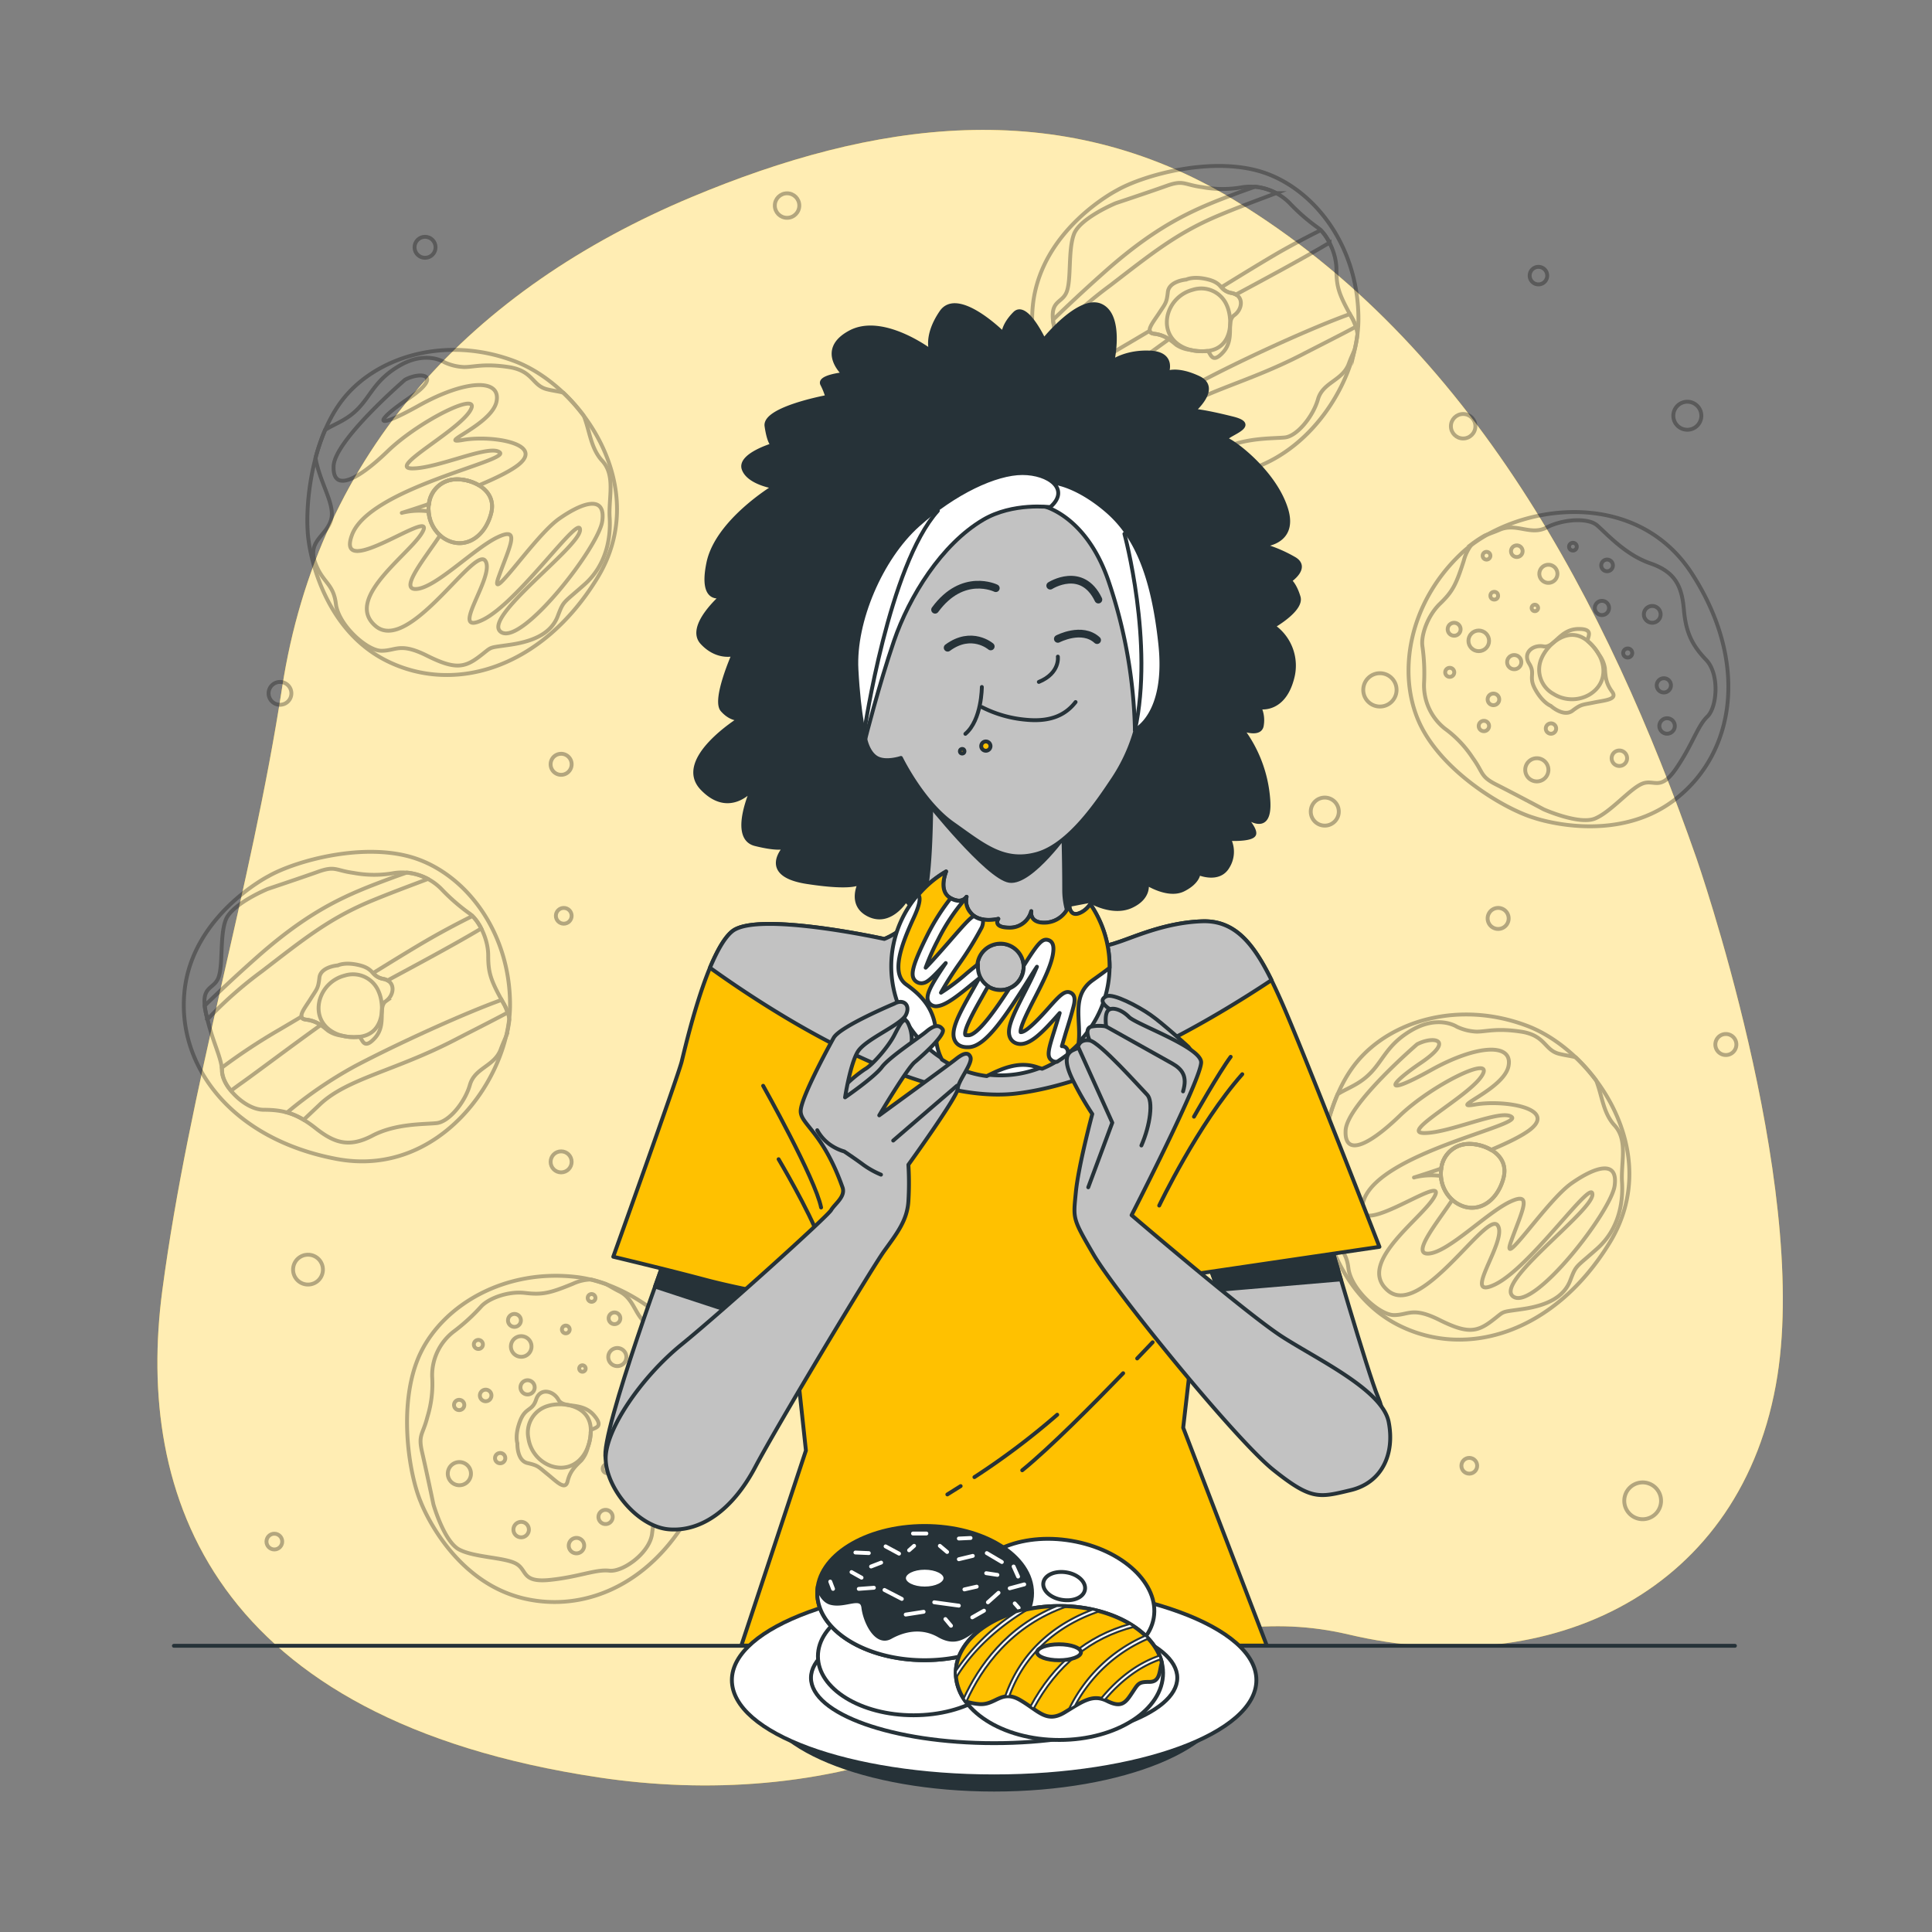<svg xmlns="http://www.w3.org/2000/svg" viewBox="0 0 500 500"><rect x="0" y="0" width="500" height="500" fill="#808080" stroke="none"/><g id="freepik--background-simple--inject-68"><path d="M439,222C416,156.24,380.83,89.06,319.44,51.79,274,24.2,225.83,31.4,179,51,122.55,74.63,82.46,116.51,73,178c-8.07,52.43-24,103.33-31,156-7,53,13,111,113,126,28.13,4.22,58.31,2.25,84.94-8.35C275.43,437.52,309.2,413.6,349,423c52.3,12.35,102.25-11.25,111-67C468,305,439,222,439,222Z" style="fill:#FFC100"></path><path d="M439,222C416,156.24,380.83,89.06,319.44,51.79,274,24.2,225.83,31.4,179,51,122.55,74.63,82.46,116.51,73,178c-8.07,52.43-24,103.33-31,156-7,53,13,111,113,126,28.13,4.22,58.31,2.25,84.94-8.35C275.43,437.52,309.2,413.6,349,423c52.3,12.35,102.25-11.25,111-67C468,305,439,222,439,222Z" style="fill:#fff;opacity:0.7"></path></g><g id="freepik--Donuts--inject-68"><g style="opacity:0.3"><path d="M89.26,102.71c-8.89,10.65-10.62,29.42-9.35,37.46,0,0,2.46,22,20.14,30.84s40.32,1.81,54.52-21.4-3.88-49.5-21.34-56.12S98.16,92.05,89.26,102.71ZM127.07,133c-1.78,6.49-7.35,9.49-12.26,6.26a9,9,0,0,1-3.86-8.41,7.16,7.16,0,0,1,6.9-6.8C121.7,123.81,128.85,126.52,127.07,133Z" style="fill:none;stroke:#000;stroke-miterlimit:10"></path><path d="M157.78,133.93c-.32-5.1,1.59-10.84-1.92-14.67-3-3.25-3.2-7.64-4.76-11.62a47.48,47.48,0,0,0-5.29-6c-1.23-.37-2.61-.48-4.3-.91-3.83-1-3.51-4.78-9.88-5.74s-8.93,0-11.48,0A13.24,13.24,0,0,1,115,93.75s-4.78-3.19-11.8,1-7.33,8.61-12.11,12.44c-2.4,1.92-5,2.8-6.95,4.08a50.82,50.82,0,0,0-2.49,7.25c1.16,6.65,5.24,12.11,4,16.1-1.27,4.14-6.06,5.42-4.14,10.84s4.78,5.42,5.42,10.84,8,12.12,11.8,12.12,4.78-2.23,11.8,1.28,9.57,3.18,13.39.31,1.92-2.23,8.29-3.18,10.53-3.19,12.12-7.34,1.28-3.19,7-8.29S158.09,139,157.78,133.93ZM127.07,133c-1.78,6.49-7.35,9.49-12.26,6.26a9,9,0,0,1-3.86-8.41,7.16,7.16,0,0,1,6.9-6.8C121.7,123.81,128.85,126.52,127.07,133Z" style="fill:none;stroke:#000;stroke-miterlimit:10"></path><path d="M144.7,134.25c-6.38,4.46-18.5,23-15.63,15s5.74-13.08-.31-10.21-15.95,13.08-21,13.39c-4.69.3,2.46-8.29,6.13-13.89a9.07,9.07,0,0,1-2.92-6.2,18.56,18.56,0,0,0-6.72.32c-1.24.37,2-.6,6.81-2.25a7.11,7.11,0,0,1,6.84-6.34,11.3,11.3,0,0,1,6.05,1.52c4.33-1.81,8.23-3.71,10.28-5.36,6.69-5.43-7-7.66-14.35-6.38s7.33-3.83,8.61-9.89-8-5.74-20.09,1-11.48,4.14-2.56-1.91,3.19-7-1-4.79c0,0-18.18,15.63-18.5,22.32s5.74,4.15,14-3.82,24.56-15.95,21.37-10.53-21.69,15-15,15,20.09-6.38,22.64-4.14-33.8,9.24-38.26,21.36,20.72-6.69,18.49-1.27S88.57,154.66,97.18,162s25.52-20.73,28.39-16.9-9.89,19.77-.64,15.31,25.19-27.75,25.19-23.28-25.83,23-20.41,26.47,25.2-22,26.15-28.7S151.08,129.78,144.7,134.25Z" style="fill:none;stroke:#000;stroke-miterlimit:10"></path></g><g style="opacity:0.3"><path d="M351.26,274.71c-8.89,10.65-10.62,29.42-9.35,37.46,0,0,2.46,22,20.14,30.84s40.32,1.81,54.52-21.4-3.88-49.5-21.34-56.12S360.16,264.05,351.26,274.71ZM389.07,305c-1.78,6.49-7.35,9.49-12.26,6.26a9,9,0,0,1-3.86-8.41,7.16,7.16,0,0,1,6.9-6.8C383.7,295.81,390.85,298.52,389.07,305Z" style="fill:none;stroke:#000;stroke-miterlimit:10"></path><path d="M419.78,305.93c-.32-5.1,1.59-10.84-1.92-14.67-3-3.25-3.2-7.64-4.76-11.62a47.48,47.48,0,0,0-5.29-6c-1.23-.37-2.61-.48-4.3-.91-3.83-.95-3.51-4.78-9.88-5.74s-8.93,0-11.48,0a13.24,13.24,0,0,1-5.11-1.27s-4.78-3.19-11.8.95-7.33,8.61-12.11,12.44c-2.4,1.92-5,2.8-6.95,4.08a50.82,50.82,0,0,0-2.49,7.25c1.16,6.65,5.24,12.11,4,16.1s-6.06,5.42-4.14,10.84,4.78,5.42,5.42,10.84,8,12.12,11.8,12.12,4.78-2.23,11.8,1.28,9.57,3.18,13.39.31,1.92-2.23,8.29-3.18,10.53-3.19,12.12-7.34,1.28-3.19,7-8.29S420.09,311,419.78,305.93ZM389.07,305c-1.78,6.49-7.35,9.49-12.26,6.26a9,9,0,0,1-3.86-8.41,7.16,7.16,0,0,1,6.9-6.8C383.7,295.81,390.85,298.52,389.07,305Z" style="fill:none;stroke:#000;stroke-miterlimit:10"></path><path d="M406.7,306.25c-6.38,4.46-18.5,23-15.63,15s5.74-13.08-.31-10.21-15.95,13.08-21.05,13.39c-4.69.3,2.46-8.29,6.13-13.89a9.07,9.07,0,0,1-2.92-6.2,18.56,18.56,0,0,0-6.72.32c-1.24.37,2-.6,6.81-2.25a7.11,7.11,0,0,1,6.84-6.34,11.3,11.3,0,0,1,6,1.52c4.33-1.81,8.23-3.71,10.28-5.36,6.69-5.43-7-7.66-14.35-6.38s7.33-3.83,8.61-9.89-8-5.74-20.09,1-11.48,4.14-2.56-1.91,3.19-7-1-4.79c0,0-18.18,15.63-18.5,22.32s5.74,4.15,14-3.82,24.56-15.95,21.37-10.53-21.69,15-15,15,20.09-6.38,22.64-4.14-33.8,9.24-38.26,21.36,20.72-6.69,18.49-1.27S350.57,326.66,359.18,334s25.52-20.73,28.39-16.9-9.89,19.77-.64,15.31,25.19-27.75,25.19-23.28-25.83,23-20.41,26.47,25.2-22,26.15-28.7S413.08,301.78,406.7,306.25Z" style="fill:none;stroke:#000;stroke-miterlimit:10"></path></g><g style="opacity:0.3"><path d="M367.31,187c5.75,12.64,21.92,22.32,29.71,24.66,0,0,20.87,7.31,36.52-4.79s19.1-35.56,4.33-58.42-46.3-17.94-59.83-5.07S361.56,174.32,367.31,187ZM411,166c5.08,4.41,5.37,10.74.33,13.77a9,9,0,0,1-9.26-.17,7.18,7.18,0,0,1-3.14-9.17C400.38,166.86,405.92,161.59,411,166Z" style="fill:none;stroke:#000;stroke-miterlimit:10"></path><path d="M378.82,145.11c-2,6.27-2.91,8-6.15,11.13s-4.94,8.22-4.56,10.94a49.49,49.49,0,0,1,.43,9.71,14.32,14.32,0,0,0,5.35,11.64,29,29,0,0,1,7.25,7.62c2.84,3.91,1.91,4.79,6.14,6.92s12.25,6.4,12.25,6.4,9.15,4.07,13.25,2.37,9-7.67,12.18-9,4.68,2.15,8.9-4.06,5.46-10.91,8-13.33,3.21-11-.3-14.67-5.24-6.9-5.77-13-2.23-9.76-8.72-12-11.31-7.73-13.74-9.82-9-1.58-13.1.57-7.86-1.32-12.19.6c-1.39.61-2.63,1-3.74,1.45q-1.76,1-3.33,2.19A11.7,11.7,0,0,0,378.82,145.11Zm20.64,22.18c2.7.52,4.17-4.41,8.91-4.51s2,2.53,2.63,3.22a12.81,12.81,0,0,1,2.76,3.33,7.93,7.93,0,0,1,1.58,3.55c.16,2.48.35,4.07,1.87,6.13s-1.86,2.21-4.8,2.82-3.17.37-5.47,2.11-5.61-1.27-5.61-1.27-2-.72-3.95-4.16.1-4-1.64-6.8S396.77,166.77,399.46,167.29Z" style="fill:none;stroke:#000;stroke-miterlimit:10"></path><path d="M403.06,148.49a2.34,2.34,0,1,1-2.33-2.33A2.33,2.33,0,0,1,403.06,148.49Z" style="fill:none;stroke:#000;stroke-miterlimit:10"></path><circle cx="386.71" cy="154.17" r="1" style="fill:none;stroke:#000;stroke-miterlimit:10"></circle><path d="M394.05,142.65a1.5,1.5,0,1,1-1.5-1.5A1.5,1.5,0,0,1,394.05,142.65Z" style="fill:none;stroke:#000;stroke-miterlimit:10"></path><circle cx="382.7" cy="165.85" r="2.67" style="fill:none;stroke:#000;stroke-miterlimit:10"></circle><path d="M416.42,157.34a1.84,1.84,0,1,1-1.84-1.84A1.84,1.84,0,0,1,416.42,157.34Z" style="fill:none;stroke:#000;stroke-miterlimit:10"></path><path d="M417.42,146.32a1.51,1.51,0,1,1-1.5-1.5A1.51,1.51,0,0,1,417.42,146.32Z" style="fill:none;stroke:#000;stroke-miterlimit:10"></path><path d="M429.77,159a2.17,2.17,0,1,1-2.17-2.17A2.17,2.17,0,0,1,429.77,159Z" style="fill:none;stroke:#000;stroke-miterlimit:10"></path><path d="M432.44,177.37a1.84,1.84,0,1,1-1.84-1.84A1.83,1.83,0,0,1,432.44,177.37Z" style="fill:none;stroke:#000;stroke-miterlimit:10"></path><path d="M421.09,196.23a2,2,0,1,1-2-2A2,2,0,0,1,421.09,196.23Z" style="fill:none;stroke:#000;stroke-miterlimit:10"></path><path d="M400.73,199.23a3,3,0,1,1-3-3A3,3,0,0,1,400.73,199.23Z" style="fill:none;stroke:#000;stroke-miterlimit:10"></path><path d="M388,181a1.5,1.5,0,1,1-1.5-1.5A1.5,1.5,0,0,1,388,181Z" style="fill:none;stroke:#000;stroke-miterlimit:10"></path><path d="M402.73,188.55a1.34,1.34,0,1,1-1.33-1.34A1.33,1.33,0,0,1,402.73,188.55Z" style="fill:none;stroke:#000;stroke-miterlimit:10"></path><path d="M376.36,174a1.17,1.17,0,1,1-1.17-1.17A1.17,1.17,0,0,1,376.36,174Z" style="fill:none;stroke:#000;stroke-miterlimit:10"></path><path d="M385.71,143.82a1,1,0,1,1-1-1A1,1,0,0,1,385.71,143.82Z" style="fill:none;stroke:#000;stroke-miterlimit:10"></path><path d="M398.06,157.34a.84.84,0,0,1-.84.83.83.83,0,0,1-.83-.83.84.84,0,0,1,.83-.84A.85.85,0,0,1,398.06,157.34Z" style="fill:none;stroke:#000;stroke-miterlimit:10"></path><path d="M422.42,169a1.17,1.17,0,1,1-1.16-1.17A1.16,1.16,0,0,1,422.42,169Z" style="fill:none;stroke:#000;stroke-miterlimit:10"></path><path d="M433.44,187.88a2,2,0,1,1-2-2A2,2,0,0,1,433.44,187.88Z" style="fill:none;stroke:#000;stroke-miterlimit:10"></path><circle cx="391.88" cy="171.36" r="1.84" style="fill:none;stroke:#000;stroke-miterlimit:10"></circle><path d="M385.37,187.88a1.34,1.34,0,1,1-1.33-1.33A1.33,1.33,0,0,1,385.37,187.88Z" style="fill:none;stroke:#000;stroke-miterlimit:10"></path><path d="M378,162.85a1.67,1.67,0,1,1-1.67-1.67A1.67,1.67,0,0,1,378,162.85Z" style="fill:none;stroke:#000;stroke-miterlimit:10"></path><path d="M408.07,141.48a1,1,0,1,1-1-1A1,1,0,0,1,408.07,141.48Z" style="fill:none;stroke:#000;stroke-miterlimit:10"></path></g><g style="opacity:0.3"><path d="M108.83,350.16c-6,12.51-3.1,31.13.09,38.61,0,0,7.76,20.71,27.07,25s39.54-8.11,47.63-34.09-15.87-47-34.41-49.19S114.85,337.66,108.83,350.16ZM152.9,370.3c-.14,6.72-4.81,11-10.36,9.07a9,9,0,0,1-5.8-7.22,7.18,7.18,0,0,1,5-8.28C145.44,362.69,153,363.57,152.9,370.3Z" style="fill:none;stroke:#000;stroke-miterlimit:10"></path><path d="M148.33,332.21c-6.07,2.5-8,2.92-12.48,2.4s-9.48,1.47-11.32,3.5a50,50,0,0,1-7.18,6.55,14.28,14.28,0,0,0-5.51,11.56,29,29,0,0,1-1.22,10.46c-1.18,4.68-2.45,4.53-1.38,9.15s2.93,13.5,2.93,13.5,2.74,9.63,6.67,11.69,11.65,2,14.67,3.63,1.35,5,8.82,4.23,11.88-2.8,15.36-2.39,10.49-4.57,11.07-9.63,2-8.45,6.3-12.76,6.06-8,3.59-14.35-1.31-13.63-1.26-16.84-4.54-7.91-8.83-9.69-4-6.89-8.27-9c-1.36-.67-2.45-1.37-3.51-1.94a38.33,38.33,0,0,0-3.81-1.15A11.68,11.68,0,0,0,148.33,332.21Zm-3.81,30.05c1.33,2.4,6.06.38,9.18,4s-.69,3.13-.8,4.08a12.56,12.56,0,0,1-.79,4.25A7.89,7.89,0,0,1,150.4,378c-1.8,1.72-2.9,2.88-3.51,5.37s-2.89,0-5.24-1.89-2.31-2.19-5.13-2.84-2.62-5.12-2.62-5.12-.73-2,.67-5.7,3.18-2.52,4.18-5.62S143.2,359.86,144.52,362.26Z" style="fill:none;stroke:#000;stroke-miterlimit:10"></path><path d="M161.26,353a2.34,2.34,0,1,1,.3-3.29A2.33,2.33,0,0,1,161.26,353Z" style="fill:none;stroke:#000;stroke-miterlimit:10"></path><path d="M147.07,344.83a1,1,0,0,1-1.41-.12,1,1,0,1,1,1.54-1.29A1,1,0,0,1,147.07,344.83Z" style="fill:none;stroke:#000;stroke-miterlimit:10"></path><path d="M160,342.33a1.51,1.51,0,1,1,.19-2.12A1.51,1.51,0,0,1,160,342.33Z" style="fill:none;stroke:#000;stroke-miterlimit:10"></path><path d="M136.6,350.52a2.67,2.67,0,1,1,.34-3.76A2.67,2.67,0,0,1,136.6,350.52Z" style="fill:none;stroke:#000;stroke-miterlimit:10"></path><path d="M163,368.91a1.84,1.84,0,1,1,.24-2.59A1.84,1.84,0,0,1,163,368.91Z" style="fill:none;stroke:#000;stroke-miterlimit:10"></path><path d="M172.12,362.62a1.5,1.5,0,1,1,.19-2.11A1.49,1.49,0,0,1,172.12,362.62Z" style="fill:none;stroke:#000;stroke-miterlimit:10"></path><path d="M170.29,380.23a2.17,2.17,0,1,1,.28-3.05A2.16,2.16,0,0,1,170.29,380.23Z" style="fill:none;stroke:#000;stroke-miterlimit:10"></path><path d="M157.9,394a1.84,1.84,0,1,1,.24-2.58A1.83,1.83,0,0,1,157.9,394Z" style="fill:none;stroke:#000;stroke-miterlimit:10"></path><path d="M136.15,397.4a2,2,0,1,1,.26-2.82A2,2,0,0,1,136.15,397.4Z" style="fill:none;stroke:#000;stroke-miterlimit:10"></path><path d="M120.8,383.69a3,3,0,1,1,.39-4.23A3,3,0,0,1,120.8,383.69Z" style="fill:none;stroke:#000;stroke-miterlimit:10"></path><path d="M126.65,362.3a1.5,1.5,0,1,1,.19-2.12A1.52,1.52,0,0,1,126.65,362.3Z" style="fill:none;stroke:#000;stroke-miterlimit:10"></path><path d="M130.29,378.39a1.33,1.33,0,1,1,.17-1.88A1.34,1.34,0,0,1,130.29,378.39Z" style="fill:none;stroke:#000;stroke-miterlimit:10"></path><path d="M124.55,348.84a1.17,1.17,0,1,1,.15-1.65A1.17,1.17,0,0,1,124.55,348.84Z" style="fill:none;stroke:#000;stroke-miterlimit:10"></path><path d="M153.74,336.67a1,1,0,0,1-1.41-.13,1,1,0,1,1,1.41.13Z" style="fill:none;stroke:#000;stroke-miterlimit:10"></path><path d="M151.26,354.81a.83.83,0,1,1,.11-1.17A.82.82,0,0,1,151.26,354.81Z" style="fill:none;stroke:#000;stroke-miterlimit:10"></path><path d="M157.9,381a1.17,1.17,0,1,1,.15-1.65A1.18,1.18,0,0,1,157.9,381Z" style="fill:none;stroke:#000;stroke-miterlimit:10"></path><path d="M150.47,401.54a2,2,0,1,1,.25-2.82A2,2,0,0,1,150.47,401.54Z" style="fill:none;stroke:#000;stroke-miterlimit:10"></path><path d="M137.72,360.46a1.84,1.84,0,1,1,.23-2.59A1.84,1.84,0,0,1,137.72,360.46Z" style="fill:none;stroke:#000;stroke-miterlimit:10"></path><path d="M119.68,364.63a1.33,1.33,0,1,1,.17-1.88A1.33,1.33,0,0,1,119.68,364.63Z" style="fill:none;stroke:#000;stroke-miterlimit:10"></path><path d="M134.21,343a1.67,1.67,0,1,1,.21-2.35A1.67,1.67,0,0,1,134.21,343Z" style="fill:none;stroke:#000;stroke-miterlimit:10"></path><path d="M169.85,352.35a1,1,0,1,1-1.28-1.54,1,1,0,0,1,1.28,1.54Z" style="fill:none;stroke:#000;stroke-miterlimit:10"></path></g><g style="opacity:0.3"><path d="M107.78,222.24c-13.11-4.54-31.28.5-38.34,4.54,0,0-19.68,10.09-21.69,29.76s12.61,38.35,39.35,43.39S132,278.74,132,260.08,120.9,226.78,107.78,222.24Zm-14.92,46.1c-6.7.63-11.48-3.51-10.2-9.25a9,9,0,0,1,6.5-6.6,7.17,7.17,0,0,1,8.8,4.05C99.56,260.05,99.56,267.7,92.86,268.34Z" style="fill:none;stroke:#000;stroke-miterlimit:10"></path><path d="M130.17,259.41c-3.19-5.74-3.82-7.66-3.82-12.12s-2.55-9.25-4.79-10.84a51,51,0,0,1-7.33-6.38,14.29,14.29,0,0,0-12.12-4.15,28.93,28.93,0,0,1-10.52,0c-4.79-.64-4.79-1.91-9.25-.32s-13.08,4.47-13.08,4.47-9.25,3.82-10.84,8-.64,11.8-1.91,15-4.79,1.91-3.19,9.25,4.14,11.48,4.14,15,5.74,9.89,10.85,9.89,8.61,1,13.39,4.78,8.61,5.11,14.67,1.92S109.76,291,113,290.66s7.34-5.42,8.61-9.89,6.38-4.78,8-9.25c.51-1.43,1.08-2.59,1.52-3.71a37.14,37.14,0,0,0,.7-3.92A11.49,11.49,0,0,0,130.17,259.41Zm-30.29-.32c-2.23,1.59.32,6.06-2.87,9.56s-3.19-.31-4.15-.31a12.85,12.85,0,0,1-4.31-.3,7.89,7.89,0,0,1-3.66-1.3c-1.91-1.59-3.19-2.55-5.74-2.87s-.32-2.87,1.27-5.42,1.92-2.55,2.24-5.42,4.78-3.19,4.78-3.19,1.91-1,5.74,0,2.87,2.87,6.06,3.51S102.11,257.49,99.88,259.09Z" style="fill:none;stroke:#000;stroke-miterlimit:10"></path><path d="M83,265.28a8.41,8.41,0,0,0-3.85-1.41c-.73-.09-1.06-.37-1.13-.77q-2.76,1.65-5.74,3.4a151.92,151.92,0,0,0-14.88,9.82,7.66,7.66,0,0,1,.06.94,8.87,8.87,0,0,0,2.34,5c.93-.7,1.94-1.45,3.08-2.25C66.69,277.29,74.82,271.15,83,265.28Z" style="fill:none;stroke:#000;stroke-miterlimit:10"></path><path d="M67.78,251.37c10.63-8.18,17.17-13.49,27.8-18,5-2.09,10.43-4.1,15.17-5.89a14.41,14.41,0,0,0-5.45-1.66c-1.33.45-2.68.93-4,1.42-11,4.09-20.45,7.77-34.75,20.44-5.46,4.83-10,9.12-13.58,12.59a19.49,19.49,0,0,0,.34,2c.12.54.24,1.05.37,1.56A104.42,104.42,0,0,1,67.78,251.37Z" style="fill:none;stroke:#000;stroke-miterlimit:10"></path><path d="M96.56,251.83a4.37,4.37,0,0,0,2.68,1.52,3.45,3.45,0,0,1,1.07.39l.59-.33c5.81-3.15,16.08-8.6,23.65-13.11a12.73,12.73,0,0,0-2.27-3.23c-3.7,1.82-7.63,3.93-10.75,5.71C107.42,245.13,102.56,248.13,96.56,251.83Z" style="fill:none;stroke:#000;stroke-miterlimit:10"></path><path d="M82.91,285.71c7-6.54,19.21-8.59,34.34-16.35,6-3.1,10.76-5.48,14.11-7.3a14.7,14.7,0,0,0-1.19-2.65l-.35-.64C120.2,262.22,103.09,270,91.9,275.9a107.14,107.14,0,0,0-17.58,12,17.31,17.31,0,0,1,4.28,1.89Z" style="fill:none;stroke:#000;stroke-miterlimit:10"></path></g><g style="opacity:0.3"><path d="M327.31,44.74C314.2,40.2,296,45.25,289,49.28c0,0-19.68,10.09-21.7,29.77s12.62,38.34,39.36,43.39,44.9-21.19,44.9-39.86S340.43,49.28,327.31,44.74Zm-14.92,46.1c-6.7.64-11.48-3.51-10.2-9.25A9,9,0,0,1,308.68,75a7.18,7.18,0,0,1,8.81,4C319.09,82.55,319.09,90.2,312.39,90.84Z" style="fill:none;stroke:#000;stroke-miterlimit:10"></path><path d="M349.7,81.91c-3.19-5.74-3.83-7.65-3.83-12.12s-2.55-9.24-4.78-10.84a49.85,49.85,0,0,1-7.33-6.38,14.31,14.31,0,0,0-12.12-4.14,29,29,0,0,1-10.53,0c-4.78-.64-4.78-1.92-9.24-.32s-13.08,4.46-13.08,4.46-9.25,3.83-10.84,8-.64,11.8-1.91,15-4.79,1.92-3.19,9.25,4.14,11.48,4.14,15,5.74,9.89,10.84,9.89,8.62,1,13.4,4.78,8.61,5.1,14.67,1.91,13.39-2.87,16.58-3.18,7.34-5.43,8.61-9.89,6.38-4.78,8-9.25c.51-1.43,1.09-2.6,1.53-3.71a37.14,37.14,0,0,0,.7-3.92A11.53,11.53,0,0,0,349.7,81.91Zm-30.29-.32c-2.24,1.6.31,6.06-2.87,9.57s-3.19-.32-4.15-.32a12.68,12.68,0,0,1-4.32-.29,8.12,8.12,0,0,1-3.65-1.3c-1.92-1.6-3.19-2.55-5.74-2.87S298.36,83.51,300,81s1.92-2.56,2.24-5.43S307,72.35,307,72.35s1.91-1,5.74,0,2.87,2.87,6.06,3.5S321.64,80,319.41,81.59Z" style="fill:none;stroke:#000;stroke-miterlimit:10"></path><path d="M302.52,87.79a8.11,8.11,0,0,0-3.84-1.41c-.73-.09-1.06-.37-1.13-.77L291.81,89a152.34,152.34,0,0,0-14.88,9.83,7.54,7.54,0,0,1,.06.94,8.87,8.87,0,0,0,2.34,5c.93-.71,1.94-1.46,3.08-2.26C286.22,99.8,294.35,93.66,302.52,87.79Z" style="fill:none;stroke:#000;stroke-miterlimit:10"></path><path d="M287.31,73.88c10.63-8.18,17.17-13.5,27.8-18,4.95-2.1,10.43-4.1,15.17-5.9a14.59,14.59,0,0,0-5.45-1.66c-1.33.46-2.68.94-4,1.42-11,4.09-20.44,7.77-34.75,20.45-5.45,4.83-10,9.12-13.57,12.59a19.35,19.35,0,0,0,.34,2c.11.54.24,1.06.36,1.57A103.94,103.94,0,0,1,287.31,73.88Z" style="fill:none;stroke:#000;stroke-miterlimit:10"></path><path d="M316.09,74.34a4.34,4.34,0,0,0,2.68,1.51,3.73,3.73,0,0,1,1.07.39l.59-.32c5.81-3.15,16.08-8.6,23.65-13.11a13,13,0,0,0-2.27-3.24c-3.7,1.83-7.63,3.94-10.76,5.72C327,67.64,322.09,70.64,316.09,74.34Z" style="fill:none;stroke:#000;stroke-miterlimit:10"></path><path d="M302.44,108.22c6.95-6.55,19.21-8.59,34.34-16.36,6-3.09,10.76-5.47,14.11-7.3a15.34,15.34,0,0,0-1.19-2.65l-.35-.63c-9.62,3.45-26.74,11.24-37.92,17.12a106.72,106.72,0,0,0-17.58,12,17.68,17.68,0,0,1,4.27,1.9Q300.16,110.37,302.44,108.22Z" style="fill:none;stroke:#000;stroke-miterlimit:10"></path></g><g style="opacity:0.3"><path d="M147.94,197.8a2.72,2.72,0,1,1-2.72-2.72A2.72,2.72,0,0,1,147.94,197.8Z" style="fill:none;stroke:#000;stroke-linecap:round;stroke-linejoin:round"></path><path d="M75.41,179.44a2.95,2.95,0,1,1-3-2.95A2.95,2.95,0,0,1,75.41,179.44Z" style="fill:none;stroke:#000;stroke-linecap:round;stroke-linejoin:round"></path><circle cx="145.9" cy="237.01" r="2.04" style="fill:none;stroke:#000;stroke-linecap:round;stroke-linejoin:round"></circle><path d="M83.57,328.57a3.86,3.86,0,1,1-3.85-3.85A3.85,3.85,0,0,1,83.57,328.57Z" style="fill:none;stroke:#000;stroke-linecap:round;stroke-linejoin:round"></path><circle cx="145.22" cy="300.69" r="2.72" style="fill:none;stroke:#000;stroke-linecap:round;stroke-linejoin:round"></circle><path d="M390.44,237.69a2.72,2.72,0,1,1-2.72-2.72A2.72,2.72,0,0,1,390.44,237.69Z" style="fill:none;stroke:#000;stroke-linecap:round;stroke-linejoin:round"></path><path d="M361.43,178.53a4.31,4.31,0,1,1-4.3-4.3A4.3,4.3,0,0,1,361.43,178.53Z" style="fill:none;stroke:#000;stroke-linecap:round;stroke-linejoin:round"></path><circle cx="378.66" cy="110.31" r="3.17" style="fill:none;stroke:#000;stroke-linecap:round;stroke-linejoin:round"></circle><circle cx="436.68" cy="107.59" r="3.63" style="fill:none;stroke:#000;stroke-linecap:round;stroke-linejoin:round"></circle><path d="M400.42,71.33a2.27,2.27,0,1,1-2.27-2.27A2.27,2.27,0,0,1,400.42,71.33Z" style="fill:none;stroke:#000;stroke-linecap:round;stroke-linejoin:round"></path><circle cx="203.69" cy="53.2" r="3.17" style="fill:none;stroke:#000;stroke-linecap:round;stroke-linejoin:round"></circle><circle cx="110" cy="64" r="2.72" style="fill:none;stroke:#000;stroke-linecap:round;stroke-linejoin:round"></circle><path d="M429.88,388.4a4.76,4.76,0,1,1-4.76-4.75A4.76,4.76,0,0,1,429.88,388.4Z" style="fill:none;stroke:#000;stroke-linecap:round;stroke-linejoin:round"></path><circle cx="380.25" cy="379.34" r="2.04" style="fill:none;stroke:#000;stroke-linecap:round;stroke-linejoin:round"></circle><circle cx="71" cy="398.96" r="2.04" style="fill:none;stroke:#000;stroke-linecap:round;stroke-linejoin:round"></circle><path d="M449.37,270.32a2.72,2.72,0,1,1-2.72-2.72A2.72,2.72,0,0,1,449.37,270.32Z" style="fill:none;stroke:#000;stroke-linecap:round;stroke-linejoin:round"></path><circle cx="342.85" cy="210.04" r="3.63" style="fill:none;stroke:#000;stroke-linecap:round;stroke-linejoin:round"></circle></g></g><g id="freepik--Character--inject-68"><line x1="45" y1="425.93" x2="449" y2="425.93" style="fill:none;stroke:#263238;stroke-linecap:round;stroke-linejoin:round"></line><path d="M241,90.93S228.53,81.42,220,86s-1.64,10.82-1.64,10.82-6.55.65-5.57,2.62a18.2,18.2,0,0,1,1.31,3.28s-16.39,3-15.73,7.54,1.64,4.91,1.64,4.91-8.85,2.63-7.54,6.23,7.86,4.59,7.86,4.59-14.75,8.85-17,19.67,3.6,8.52,3.6,8.52-9.17,7.87-5.24,12.13,8.19,3,8.19,3-5.24,11.8-2.95,14.42,4.59,2.3,4.59,2.3-17,10.49-9.83,18,13.11,0,13.11,0-5.9,12.78.66,14.42,7.86.65,7.86.65-7.21,7.22,5.58,9.18,13.76,0,13.76,0-3.27,5.9,2.3,8.53,9.5-3.94,9.5-3.94,1.64,3.61,9.18,3.28,9.18-3.93,9.18-3.93,4.26,8.19,9.51,5.24,6.22-5.57,6.22-5.57a9,9,0,0,0,8.2,2.29l5.24-1s5.9,3.61,10.82,1.31,3.94-5.9,3.94-5.9,5.57,3.61,9.5,1.64,3.93-4.26,3.93-4.26,5.25,2.29,7.54-1.64a7.32,7.32,0,0,0,.33-7.21s6.23.33,6.56-1.31-3.61-5.58-3.61-5.58,8.2,7.54,7.21-3.6a34.28,34.28,0,0,0-6.88-18s4.92,2,5.24-1a7.8,7.8,0,0,0-.65-4.59s6.23,1.31,8.52-7.54a12.39,12.39,0,0,0-4.92-13.44s7.54-4.26,6.56-7.54-2.29-4.26-2.29-4.26,4.91-3.28,1.31-5.57a35.68,35.68,0,0,0-8.53-3.61s9.18-.33,6.23-9.51-12.78-16.71-15.08-17.7,9.18-3.6,1.31-5.57-10.16-2-10.16-2,6.89-5.9,1.31-8.52S302,96.5,302,96.5s2-4.92-4.26-5.25-9.84,2.3-9.84,2.3,2.63-11.8-2.95-14.42S270.16,88,270.16,88s-4.59-9.84-7.54-6.89-2.95,5.25-2.95,5.25-11.8-11.8-16.06-5.57S241,90.93,241,90.93Z" style="fill:#263238;stroke:#263238;stroke-linecap:round;stroke-linejoin:round"></path><path d="M343.67,319.67s10.34,35.75,13,42,1.66,12.33-10,15.66-19.34-4.33-21.67-14S311.67,324,311.67,324Z" style="fill:#c2c2c2;stroke:#263238;stroke-linecap:round;stroke-linejoin:round"></path><path d="M343.67,319.67l-32,4.33s1.53,4.13,3.57,9.82L347,331.11C345.09,324.6,343.67,319.67,343.67,319.67Z" style="fill:#263238;stroke:#263238;stroke-linecap:round;stroke-linejoin:round"></path><path d="M174.33,319.67s-19.17,51.5-17.58,57.75,12.92,13.58,25.58,10.91,16.67-24.66,17.34-26.66S210.33,323,210.33,323Z" style="fill:#c2c2c2;stroke:#263238;stroke-linecap:round;stroke-linejoin:round"></path><path d="M210.33,323l-36-3.33s-2.08,5.58-4.81,13.3l34.95,11.47C207.3,334.12,210.33,323,210.33,323Z" style="fill:#263238;stroke:#263238;stroke-linecap:round;stroke-linejoin:round"></path><path d="M241,202.38s.33,23.27-2,30.48S228.86,243,228.86,243s-32.78-7.21-39.33-2-12.13,29.83-13.12,33.76-17.7,50.48-17.7,50.48,13.77,3.28,23.6,5.9,22,4.59,22,4.59l4.26,39.66-16.72,50.48h136l-21.64-56.38,4.59-40L357,322.68s-20-51.47-25.57-63.92S321,238.11,311.14,238.43s-18,4.27-22.29,5.58a18.15,18.15,0,0,1-6.89,1,19.82,19.82,0,0,1-6.55-14.75c0-9.51-.33-18-.33-18A35.12,35.12,0,0,1,241,202.38Z" style="fill:#FFC100;stroke:#263238;stroke-linecap:round;stroke-linejoin:round"></path><path d="M300,312s10-21,21.5-34" style="fill:none;stroke:#263238;stroke-linecap:round;stroke-linejoin:round"></path><path d="M309,289s6.5-11.5,9.5-15.5" style="fill:none;stroke:#263238;stroke-linecap:round;stroke-linejoin:round"></path><path d="M197.5,281s13.5,24,15,31.5" style="fill:none;stroke:#263238;stroke-linecap:round;stroke-linejoin:round"></path><path d="M201.5,300s8,13.5,10.5,20.5" style="fill:none;stroke:#263238;stroke-linecap:round;stroke-linejoin:round"></path><path d="M290.67,355.39c-7.52,7.78-18.9,19.26-26.12,25.12" style="fill:none;stroke:#263238;stroke-linecap:round;stroke-linejoin:round"></path><path d="M298.3,347.38s-1.52,1.62-4,4.19" style="fill:none;stroke:#263238;stroke-linecap:round;stroke-linejoin:round"></path><path d="M248.62,384.6l-3.45,2.16" style="fill:none;stroke:#263238;stroke-linecap:round;stroke-linejoin:round"></path><path d="M273.61,366.13a191.41,191.41,0,0,1-21.43,16.15" style="fill:none;stroke:#263238;stroke-linecap:round;stroke-linejoin:round"></path><path d="M263,283c23.13-2.76,51-19.34,66.07-29.35-4.7-9.53-9.52-15.5-17.93-15.22-9.84.33-18,4.27-22.29,5.58a18.15,18.15,0,0,1-6.89,1,19.82,19.82,0,0,1-6.55-14.75c0-9.51-.33-18-.33-18A35.12,35.12,0,0,1,241,202.38s.33,23.27-2,30.48S228.86,243,228.86,243s-32.78-7.21-39.33-2c-2.07,1.65-4,5.22-5.79,9.45C199,261.43,236.8,286.13,263,283Z" style="fill:#c2c2c2;stroke:#263238;stroke-linecap:round;stroke-linejoin:round"></path><path d="M239.68,207.15s15.89,20,21.57,20.81,15.51-13.25,15.51-13.25S254.44,220.77,239.68,207.15Z" style="fill:#263238;stroke:#263238;stroke-linecap:round;stroke-linejoin:round"></path><path d="M223.94,191.23s.66,3.61,3,4.92,6.22,0,6.22,0,5.58,11.47,13.44,17,13.11,10.17,21.64,7.87,16.06-13.77,20-19.67a44.39,44.39,0,0,0,6.23-14.75c.66-2.95.66-18.68-1-28.52s-11.15-22.94-17.05-27.53-11.8-6.56-21.63-1-18.69,14.75-24.26,29.83S223.94,182.38,223.94,191.23Z" style="fill:#c2c2c2;stroke:#263238;stroke-linecap:round;stroke-linejoin:round"></path><path d="M256.4,167.3s-4.92-4.26-11.15.33" style="fill:none;stroke:#263238;stroke-linecap:round;stroke-linejoin:round;stroke-width:2px"></path><path d="M273.77,165.34s6.23-3.28,10.16.32" style="fill:none;stroke:#263238;stroke-linecap:round;stroke-linejoin:round;stroke-width:2px"></path><path d="M257.71,152.22S249.18,148,242,157.8" style="fill:none;stroke:#263238;stroke-linecap:round;stroke-linejoin:round;stroke-width:2px"></path><path d="M271.8,151.57s8.2-5.25,12.46,3.6" style="fill:none;stroke:#263238;stroke-linecap:round;stroke-linejoin:round;stroke-width:2px"></path><path d="M273.77,169.93s.65,4.26-4.92,6.55" style="fill:none;stroke:#263238;stroke-linecap:round;stroke-linejoin:round"></path><path d="M254.1,177.79s0,8.52-4.26,12.13" style="fill:none;stroke:#263238;stroke-linecap:round;stroke-linejoin:round"></path><path d="M254.1,183a31.08,31.08,0,0,0,11.47,3.27c6.89.66,10.49-1.63,12.79-4.58" style="fill:none;stroke:#263238;stroke-linecap:round;stroke-linejoin:round"></path><path d="M269.84,130.92s11.14,2.29,17,19.34a128.29,128.29,0,0,1,6.88,38.68s8.53-3.94,6.56-22.29-6.56-28.19-13.77-34.42-13.76-7.87-15.73-7.21S263.94,125.67,269.84,130.92Z" style="fill:#fff;stroke:#263238;stroke-linecap:round;stroke-linejoin:round"></path><path d="M271.8,131.25s-9.67-1.28-17.37,3.27c-10.77,6.37-19.13,19.86-23.06,31.33s-7.43,25.38-7.43,25.38-1.63-5.57-2.29-18,6.36-28.78,15.87-37.31,20.19-13.49,27.07-13.49S277.05,126.66,271.8,131.25Z" style="fill:#fff;stroke:#263238;stroke-linecap:round;stroke-linejoin:round"></path><path d="M223.71,189.11s6.32-42.77,19-56.91" style="fill:none;stroke:#263238;stroke-linecap:round;stroke-linejoin:round"></path><path d="M291,138.15s7.7,28.29,2.73,50.79" style="fill:none;stroke:#263238;stroke-linecap:round;stroke-linejoin:round"></path><path d="M282.15,234a6.35,6.35,0,0,1-1.82,1.83c-3.61,2.3-3.61-1.64-3.61-1.64a6.84,6.84,0,0,1-5.9,4.59c-4.59.33-3.93-2.95-3.93-2.95a5.69,5.69,0,0,1-5.58,4.26c-4.59,0-2.95-2.29-2.95-2.29s-4.91,1.31-7.21-1.64a4.63,4.63,0,0,1-1-4.06c-.62.84-1.79,1.53-3.94.45-3-1.49-2-5.24-1.36-7A28.25,28.25,0,1,0,282.15,234ZM259,256.22a6,6,0,1,1,5.92-6A6,6,0,0,1,259,256.22Z" style="fill:#fff;stroke:#263238;stroke-linecap:round;stroke-linejoin:round"></path><path d="M280.33,235.81c-3.61,2.3-3.61-1.64-3.61-1.64a6.84,6.84,0,0,1-5.9,4.59c-4.59.33-3.93-2.95-3.93-2.95a5.69,5.69,0,0,1-5.58,4.26c-4.59,0-2.95-2.29-2.95-2.29s-4.91,1.31-7.21-1.64a4.63,4.63,0,0,1-1-4.06c-.62.84-1.79,1.53-3.94.45-3-1.49-2-5.24-1.36-7a28.4,28.4,0,0,0-7.19,6.05c.52.55.62,2-1.12,5.8-3.42,7.42-6,14.56-2,17.41s7.71,6.57,7.71,13.42a13.33,13.33,0,0,0,1.52,6,27.71,27.71,0,0,0,11.6,4.28c4-2,8.36-3.94,13.14-2.27.41.14.8.27,1.19.37a28.21,28.21,0,0,0,9.4-6.41c.86-5.89-2.08-12.39,3.69-16.51,1.55-1.11,3-2.14,4.37-3.2v-.26a28.59,28.59,0,0,0-5-16.25A6.35,6.35,0,0,1,280.33,235.81ZM259,256.22a6,6,0,1,1,5.92-6A6,6,0,0,1,259,256.22Z" style="fill:#FFC100;stroke:#263238;stroke-linecap:round;stroke-linejoin:round"></path><path d="M276,271.27a1.47,1.47,0,0,0-1.19-.52c.28-1,.67-2.25,1-3.41.6-1.91,1.28-4.07,1.9-6.41.35-1.29.87-3.25-.59-4s-2.8.61-5.59,3.75c-1.77,2-5.83,6.55-7.39,6.44-.23-1.29,2.09-5.8,3.64-8.81,2.31-4.51,4.7-9.16,4.84-12.52.06-1.37-.38-2.21-1.31-2.5-1.62-.51-2.72.88-6.39,6.68,0,.1,0,.2,0,.29a6,6,0,0,1-3.72,5.56c-3.54,5.47-8.07,11.9-10.49,12.11h-.34a2.08,2.08,0,0,1-.53-.06c-.61-1.19,2.59-6.82,4.31-9.85.54-1,1.07-1.89,1.56-2.79a6,6,0,0,1-2.62-5c0-.23,0-.46,0-.69-.8.62-1.76,1.4-2.92,2.37a52.55,52.55,0,0,1-6.65,5,87.16,87.16,0,0,1,4.72-7.46,84.71,84.71,0,0,0,5.62-9.05,3.67,3.67,0,0,0,.51-2.4,5.51,5.51,0,0,1-2.34-.94c-1.14.63-2.84,2.58-6.47,6.75-1.86,2.12-4.43,5.06-6,6.63a57.4,57.4,0,0,1,3.18-7.16,50.72,50.72,0,0,1,7.17-10.78,1.2,1.2,0,0,0,.21-.34c-.63.83-1.79,1.48-3.91.42l-.18-.11a56.4,56.4,0,0,0-6,9.47c-4.13,8.25-4.35,10.42-3.32,11.71a2.27,2.27,0,0,0,2.46.69c1-.25,2.4-1.54,5.59-5.1-4.09,6.1-5.4,8.53-4.39,10.18a2.25,2.25,0,0,0,2.35.95c2.2-.3,5.27-2.72,9.36-6.1l1.29-1.06c-.57,1.06-1.21,2.19-1.87,3.36-3.66,6.45-5.77,10.54-4.23,13,.47.75,1.49,1.6,3.65,1.42,4.25-.36,9.29-7.89,15.44-17.69.63-1,1.31-2.09,2-3.11-.89,2.16-2.13,4.57-3.28,6.82-3,5.88-4.68,9.32-3.67,11.53a2.75,2.75,0,0,0,1.9,1.55c2.95.74,6.33-2.73,10.43-7.35l.51-.57c-.45,1.56-.91,3-1.33,4.37-1.58,5.05-2.17,6.94-.66,7.93a1.72,1.72,0,0,0,1,.31l.31,0a31.66,31.66,0,0,0,2.63-1.83A1.52,1.52,0,0,0,276,271.27Z" style="fill:#fff;stroke:#263238;stroke-linecap:round;stroke-linejoin:round"></path><path d="M218.49,281.16a35.3,35.3,0,0,1,5.32-4.43c2-1.1,6-5.75,7.53-8.63s2.65-5.54,3.76-3.1a9.71,9.71,0,0,1-.44,8.86c-1.77,2.87-6.87,7.52-8,8.85s-3.33,6.87-3.33,6.87a6,6,0,0,1-5.09-2.44C216.5,284.49,216.5,283.16,218.49,281.16Z" style="fill:#c2c2c2;stroke:#263238;stroke-linecap:round;stroke-linejoin:round"></path><path d="M231.48,259.74s-14.09,5.9-15.73,8.85-8.19,15.08-8.52,18.69,5.57,5.24,10.81,20c.86,2.41-2,4.26-2.95,5.9s-28.19,26.22-38.68,34.75-19.66,22-19.66,29.5,8.19,17.7,16.39,18.36,16.39-4.92,22.29-16.07,30.15-51.46,33.43-56,5.9-7.87,6.23-12.78a77.68,77.68,0,0,0,0-9.51s12.78-17.7,12.78-19.67,3.94-6.55,3.28-8.19-2.29-.66-3.93.65-19.67,14.43-19.67,14.43,7.21-12.13,9.18-13.77,8.19-7.21,7.21-8.52-2.29-1-4.26.65-9.51,6.56-11.47,9.18S218.7,284,218.7,284s1.31-8.53,3.28-11.8,11.14-6.89,12.45-9.51S233.78,258.43,231.48,259.74Z" style="fill:#c2c2c2;stroke:#263238;stroke-linecap:round;stroke-linejoin:round"></path><path d="M211.5,292.5a11.14,11.14,0,0,0,3,3.5,12.49,12.49,0,0,0,4,2s3,2,5,3.5A22.68,22.68,0,0,0,228,304" style="fill:none;stroke:#263238;stroke-linecap:round;stroke-linejoin:round"></path><path d="M247.64,281s-13.86,11.89-16.48,14.18" style="fill:#fff;stroke:#263238;stroke-linecap:round;stroke-linejoin:round"></path><path d="M307.56,270.92s-6.55-6-9.82-8.28-9.63-5.59-11.37-4.82-1,1.93.2,2.89,4,2.7,7.51,5,13.29,6.55,13.29,6.55S309.3,273,307.56,270.92Z" style="fill:#c2c2c2;stroke:#263238;stroke-linecap:round;stroke-linejoin:round"></path><path d="M282,269.25s-1.63-3.28.66-3.61a10.28,10.28,0,0,1,3.61,0s-.48-3.16.51-4.14,3.44-.28,5.4,1.69,18.34,7.7,18.67,11.63-18,39.66-18,39.66,29.83,25.57,39,31.47,25.89,13.77,27.53,22-1.64,15.74-9.83,17.7-10.16,2.63-20-5.24-41-46.22-46.54-55.73-5.25-9.17-4.59-16.06,4.26-20.32,4.26-20.32a81,81,0,0,1-5.24-9.18c-2-4.26-1.64-6.23,0-7.21a13.18,13.18,0,0,1,4.26-1.31Z" style="fill:#c2c2c2;stroke:#263238;stroke-linecap:round;stroke-linejoin:round"></path><path d="M281.64,307.27l6.22-16.72L279,270.89s.33-2,2.95-1.64,13.28,12.41,14.92,14.05.82,7.91-1.48,13.15" style="fill:#c2c2c2;stroke:#263238;stroke-linecap:round;stroke-linejoin:round"></path><path d="M286.23,265.64l17.07,9.55c2.7,1.52,4.05,3.38,2.87,7.26" style="fill:none;stroke:#263238;stroke-linecap:round;stroke-linejoin:round"></path><path d="M256.34,193.09a1.2,1.2,0,1,1-1.2-1.2A1.21,1.21,0,0,1,256.34,193.09Z" style="fill:#FFC100;stroke:#263238;stroke-linecap:round;stroke-linejoin:round"></path><circle cx="249.01" cy="194.42" r="0.6" style="fill:#FFC100;stroke:#263238;stroke-linecap:round;stroke-linejoin:round"></circle></g><g id="freepik--Dish--inject-68"><ellipse cx="257.28" cy="438.24" rx="60.42" ry="24.91" style="fill:#263238;stroke:#263238;stroke-linecap:round;stroke-linejoin:round"></ellipse><ellipse cx="257.28" cy="434.81" rx="67.87" ry="24.91" style="fill:#fff;stroke:#263238;stroke-linecap:round;stroke-linejoin:round"></ellipse><ellipse cx="257.28" cy="434.23" rx="47.4" ry="16.9" style="fill:#fff;stroke:#263238;stroke-linecap:round;stroke-linejoin:round"></ellipse><ellipse cx="274.59" cy="414.61" rx="16.09" ry="24.34" transform="translate(-180.18 615.83) rotate(-80.35)" style="fill:#fff;stroke:#263238;stroke-linecap:round;stroke-linejoin:round"></ellipse><path d="M280.79,411.4c-.34,2-3,3.14-6,2.63s-5.1-2.5-4.77-4.46,3-3.14,6-2.64S281.12,409.44,280.79,411.4Z" style="fill:#fff;stroke:#263238;stroke-linecap:round;stroke-linejoin:round"></path><ellipse cx="236.43" cy="428.64" rx="24.75" ry="15.27" style="fill:#fff;stroke:#263238;stroke-linecap:round;stroke-linejoin:round"></ellipse><ellipse cx="239.3" cy="412.29" rx="27.8" ry="17.37" style="fill:#263238;stroke:#263238;stroke-linecap:round;stroke-linejoin:round"></ellipse><line x1="222.25" y1="411.2" x2="226.16" y2="410.91" style="fill:none;stroke:#fff;stroke-linecap:round;stroke-linejoin:round"></line><line x1="220.37" y1="406.85" x2="222.97" y2="408.3" style="fill:none;stroke:#fff;stroke-linecap:round;stroke-linejoin:round"></line><line x1="228.04" y1="404.4" x2="225.43" y2="405.41" style="fill:none;stroke:#fff;stroke-linecap:round;stroke-linejoin:round"></line><line x1="221.38" y1="401.79" x2="224.85" y2="401.94" style="fill:none;stroke:#fff;stroke-linecap:round;stroke-linejoin:round"></line><line x1="236.57" y1="400.06" x2="235.27" y2="401.21" style="fill:none;stroke:#fff;stroke-linecap:round;stroke-linejoin:round"></line><line x1="229.19" y1="400.2" x2="232.67" y2="402.08" style="fill:none;stroke:#fff;stroke-linecap:round;stroke-linejoin:round"></line><line x1="243.23" y1="400.06" x2="245.11" y2="401.65" style="fill:none;stroke:#fff;stroke-linecap:round;stroke-linejoin:round"></line><line x1="251.76" y1="402.66" x2="248.15" y2="403.53" style="fill:none;stroke:#fff;stroke-linecap:round;stroke-linejoin:round"></line><line x1="255.23" y1="407.14" x2="258.13" y2="407.58" style="fill:none;stroke:#fff;stroke-linecap:round;stroke-linejoin:round"></line><line x1="255.38" y1="401.94" x2="259.28" y2="404.25" style="fill:none;stroke:#fff;stroke-linecap:round;stroke-linejoin:round"></line><line x1="251.18" y1="398.03" x2="248.15" y2="398.17" style="fill:none;stroke:#fff;stroke-linecap:round;stroke-linejoin:round"></line><line x1="236.28" y1="396.87" x2="239.75" y2="396.87" style="fill:none;stroke:#fff;stroke-linecap:round;stroke-linejoin:round"></line><line x1="265.07" y1="410.04" x2="261.31" y2="411.05" style="fill:none;stroke:#fff;stroke-linecap:round;stroke-linejoin:round"></line><line x1="262.32" y1="405.41" x2="263.48" y2="408.01" style="fill:none;stroke:#fff;stroke-linecap:round;stroke-linejoin:round"></line><line x1="258.42" y1="412.21" x2="255.67" y2="414.67" style="fill:none;stroke:#fff;stroke-linecap:round;stroke-linejoin:round"></line><line x1="241.78" y1="414.67" x2="248.15" y2="415.54" style="fill:none;stroke:#fff;stroke-linecap:round;stroke-linejoin:round"></line><line x1="249.59" y1="411.34" x2="252.77" y2="410.62" style="fill:none;stroke:#fff;stroke-linecap:round;stroke-linejoin:round"></line><line x1="228.9" y1="411.48" x2="233.39" y2="413.8" style="fill:none;stroke:#fff;stroke-linecap:round;stroke-linejoin:round"></line><line x1="239.03" y1="417.13" x2="234.4" y2="417.85" style="fill:none;stroke:#fff;stroke-linecap:round;stroke-linejoin:round"></line><line x1="244.67" y1="419.01" x2="246.12" y2="420.74" style="fill:none;stroke:#fff;stroke-linecap:round;stroke-linejoin:round"></line><line x1="254.66" y1="416.84" x2="251.62" y2="418.57" style="fill:none;stroke:#fff;stroke-linecap:round;stroke-linejoin:round"></line><line x1="214.87" y1="409.31" x2="215.59" y2="411.2" style="fill:none;stroke:#fff;stroke-linecap:round;stroke-linejoin:round"></line><line x1="262.61" y1="414.96" x2="263.63" y2="416.11" style="fill:none;stroke:#fff;stroke-linecap:round;stroke-linejoin:round"></line><path d="M244.68,408.42c0,1.48-2.4,2.68-5.37,2.68s-5.36-1.2-5.36-2.68,2.4-2.68,5.36-2.68S244.68,406.94,244.68,408.42Z" style="fill:#fff;stroke:#263238;stroke-linecap:round;stroke-linejoin:round"></path><path d="M239.3,429.66c12.69,0,23.38-5.31,26.71-12.57a4.79,4.79,0,0,0-2.35.82c-2.48,1.86-2.69,4.13-4.75,3.09s-3.51-1.23-6.39.62-5.16,4.13-9.49,1.65-8.87-1.65-12.59.42-6.6-4.13-7-7.64-4.74-.2-8.46-1.23c-1.74-.49-2.75-2.34-3.34-4.17a11.22,11.22,0,0,0-.13,1.64C211.5,421.88,224,429.66,239.3,429.66Z" style="fill:#fff;stroke:#263238;stroke-linecap:round;stroke-linejoin:round"></path><ellipse cx="274.18" cy="432.97" rx="26.82" ry="17.33" style="fill:#fff;stroke:#263238;stroke-linecap:round;stroke-linejoin:round"></ellipse><path d="M274.18,415.64c-14.81,0-26.82,7.76-26.82,17.33a12.42,12.42,0,0,0,2.54,7.36,16.43,16.43,0,0,0,3.44.68c4.33.42,5.78-3.92,10.73-1s6.81,6,11.55,3.1,7.22-4.75,10.93-2.89,4.75.41,6.4-2.06,1.65-2.89,4.54-2.89c2.73,0,2.51-2.59,3.18-5C298.66,422,287.57,415.64,274.18,415.64Z" style="fill:#FFC100;stroke:#263238;stroke-linecap:round;stroke-linejoin:round"></path><path d="M247.36,433c0,.41,0,.82.07,1.22,5.18-8.64,13.13-14.48,18.61-17.73-1.08.22-2.12.48-3.14.79a54,54,0,0,0-15.52,15.14C247.37,432.58,247.36,432.77,247.36,433Z" style="fill:#fff;stroke:#263238;stroke-linecap:round;stroke-linejoin:round;stroke-width:0.5px"></path><path d="M261.2,439c4.9-13.66,16-19.55,23.35-22-.58-.16-1.17-.3-1.78-.43-7.55,2.82-18,9.05-22.65,22.48A4.84,4.84,0,0,1,261.2,439Z" style="fill:#fff;stroke:#263238;stroke-linecap:round;stroke-linejoin:round;stroke-width:0.5px"></path><path d="M276.24,415.7c-.68,0-1.37-.06-2.06-.06h-.67c-13.09,5.34-20.27,15.56-24.12,23.93q.24.38.51.75l.21.06C254.05,431.64,261.72,420.68,276.24,415.7Z" style="fill:#fff;stroke:#263238;stroke-linecap:round;stroke-linejoin:round;stroke-width:0.5px"></path><path d="M300.4,429.41q-.15-.46-.33-.93c-6.25,2.13-11.27,6.44-15.14,11.12a6.27,6.27,0,0,1,1,.32C289.68,435.48,294.48,431.43,300.4,429.41Z" style="fill:#fff;stroke:#263238;stroke-linecap:round;stroke-linejoin:round;stroke-width:0.5px"></path><path d="M293.55,421c-.37-.25-.75-.48-1.14-.72-11.14,3.1-19.76,10.25-25.75,21.37l.83.57C273.51,431,282.23,423.89,293.55,421Z" style="fill:#fff;stroke:#263238;stroke-linecap:round;stroke-linejoin:round;stroke-width:0.5px"></path><path d="M297.17,424.08c-.24-.26-.47-.52-.73-.77a39.36,39.36,0,0,0-19.68,18.8c-.06.13-.11.25-.17.37l1.61-1A38.49,38.49,0,0,1,297.17,424.08Z" style="fill:#fff;stroke:#263238;stroke-linecap:round;stroke-linejoin:round;stroke-width:0.5px"></path><path d="M279.75,427.61c0,1.13-2.54,2.06-5.68,2.06s-5.67-.93-5.67-2.06,2.54-2.07,5.67-2.07S279.75,426.47,279.75,427.61Z" style="fill:#fff;stroke:#263238;stroke-linecap:round;stroke-linejoin:round"></path></g></svg>